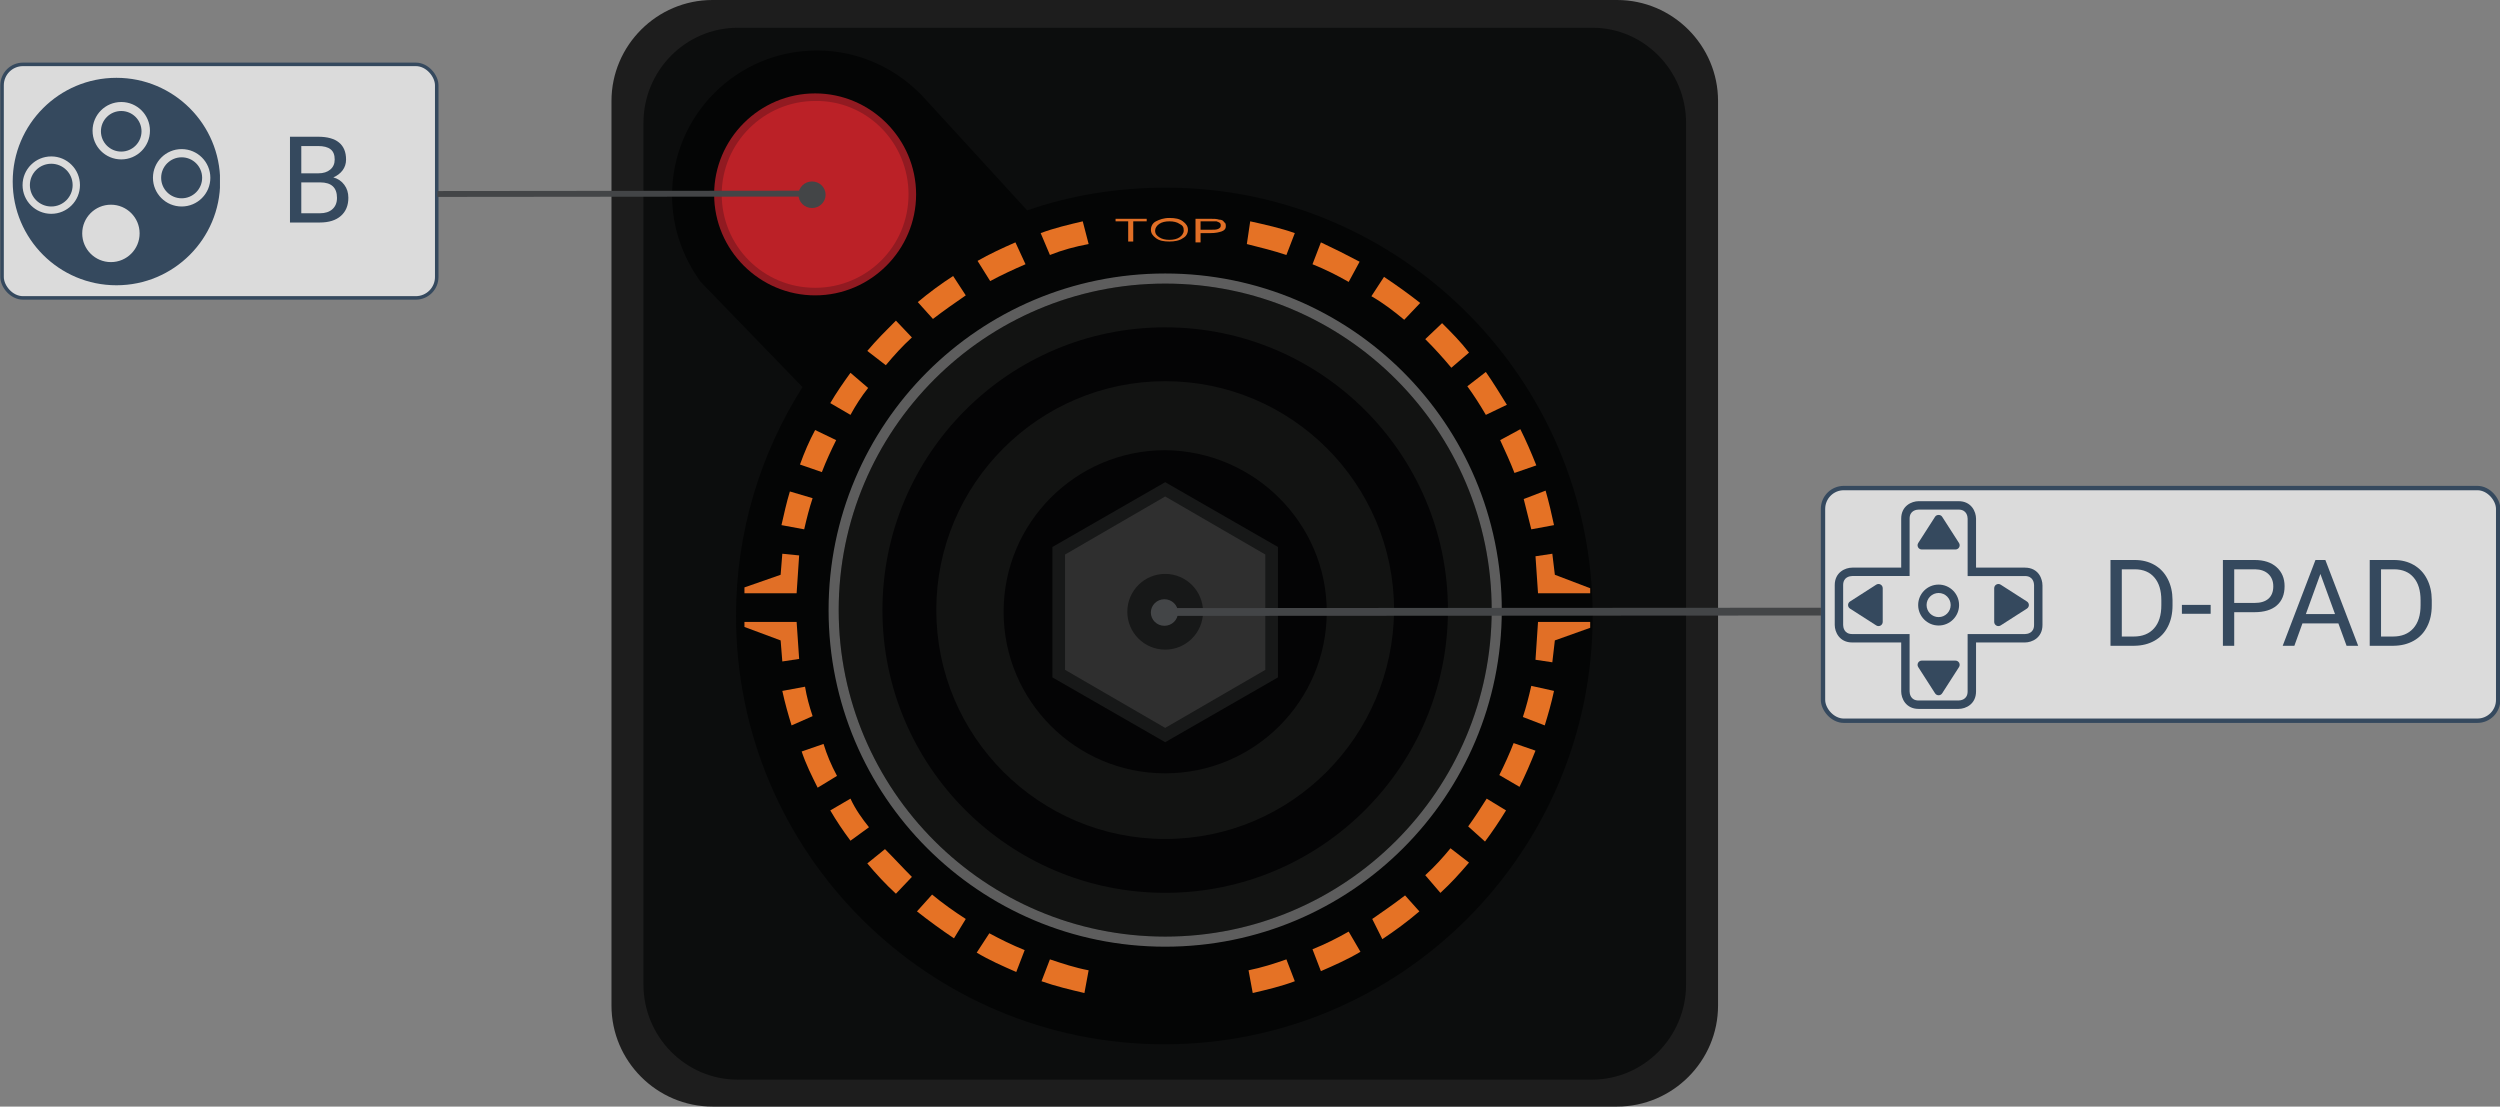 <?xml version="1.0" encoding="UTF-8" standalone="no"?>
<svg
   xmlns:dc="http://purl.org/dc/elements/1.1/"
   xmlns:cc="http://creativecommons.org/ns#"
   xmlns:rdf="http://www.w3.org/1999/02/22-rdf-syntax-ns#"
   xmlns:svg="http://www.w3.org/2000/svg"
   xmlns="http://www.w3.org/2000/svg"
   xmlns:sodipodi="http://sodipodi.sourceforge.net/DTD/sodipodi-0.dtd"
   xmlns:inkscape="http://www.inkscape.org/namespaces/inkscape"
   viewBox="0 0 451.847 200"
   version="1.1"
   id="svg46"
   sodipodi:docname="controls.svg"
   inkscape:version="0.92.4 5da689c313, 2019-01-14"
   inkscape:export-filename="D:\temp2\recalbox-next\atari2600\data\controller.png"
   inkscape:export-xdpi="96"
   inkscape:export-ydpi="96"
   width="451.847"
   height="200">
  <rect x="0" y="0" width="451.847" height="200" fill="#808080" stroke="none"/>
  <defs
     id="defs50">
    <clipPath
       clipPathUnits="userSpaceOnUse"
       id="clipPath18-2">
      <path
         d="M 0,37.061 H 37.061 V 0 H 0 Z"
         id="path16-2"
         inkscape:connector-curvature="0" />
    </clipPath>
  </defs>
  <sodipodi:namedview
     pagecolor="#ffffff"
     bordercolor="#666666"
     borderopacity="1"
     objecttolerance="10"
     gridtolerance="10"
     guidetolerance="10"
     inkscape:pageopacity="0"
     inkscape:pageshadow="2"
     inkscape:window-width="1920"
     inkscape:window-height="1015"
     id="namedview48"
     showgrid="false"
     inkscape:zoom="1.7946768"
     inkscape:cx="292.28341"
     inkscape:cy="80.43809"
     inkscape:window-x="0"
     inkscape:window-y="0"
     inkscape:window-maximized="1"
     inkscape:current-layer="svg46"
     fit-margin-top="0"
     fit-margin-left="0"
     fit-margin-right="0"
     fit-margin-bottom="0" />
  <path
     d="m 292.267,200 h -163.498 c -10.038,0 -18.251,-8.213 -18.251,-18.251 V 18.251 C 110.518,8.213 118.731,0 128.769,0 h 163.498 c 10.038,0 18.251,8.213 18.251,18.251 V 181.749 c 0,10.038 -8.213,18.251 -18.251,18.251 z"
     id="path2"
     inkscape:connector-curvature="0"
     style="fill:#1d1d1d;stroke-width:1.521" />
  <path
     d="M 304.738,22.205 V 177.947 c 0,9.43 -7.605,17.186 -17.034,17.186 H 133.332 c -9.43,0 -17.034,-7.757 -17.034,-17.186 V 22.205 c 0,-9.43 7.605,-17.186 17.034,-17.186 h 154.525 c 9.278,0 16.882,7.757 16.882,17.186 z"
     id="path4"
     inkscape:connector-curvature="0"
     style="fill:#0c0d0d;stroke-width:1.521" />
  <path
     d="m 287.856,111.331 c 0,42.738 -34.677,77.414 -77.414,77.414 -42.738,0 -77.414,-34.677 -77.414,-77.414 0,-15.209 4.411,-29.354 12.015,-41.369 L 126.64,50.951 c -3.194,-4.411 -5.171,-9.734 -5.171,-15.665 0,-14.449 11.711,-26.16 26.16,-26.16 7.909,0 14.905,3.498 19.772,8.973 l 18.251,19.924 c 7.909,-2.738 16.274,-4.106 25.095,-4.106 42.433,0 77.11,34.677 77.11,77.414 z"
     id="path6"
     inkscape:connector-curvature="0"
     style="fill:#040505;stroke-width:1.521" />
  <path
     d="m 269.605,110.266 c 0,32.548 -26.464,59.011 -59.011,59.011 -32.548,0 -59.011,-26.464 -59.011,-59.011 0,-32.548 26.464,-59.011 59.011,-59.011 32.548,0 59.011,26.464 59.011,59.011 z"
     id="path8"
     inkscape:connector-curvature="0"
     style="fill:#121312;stroke-width:1.521" />
  <path
     d="m 210.594,68.897 c -22.814,0 -41.369,18.555 -41.369,41.369 0,22.814 18.555,41.369 41.369,41.369 22.814,0 41.369,-18.555 41.369,-41.369 C 251.811,87.452 233.408,68.897 210.594,68.897 Z m 0,70.57 c -16.122,0 -29.202,-13.08 -29.202,-29.202 0,-16.122 13.08,-29.202 29.202,-29.202 16.122,0 29.202,13.08 29.202,29.202 -0.152,16.122 -13.232,29.202 -29.202,29.202 z"
     id="path10"
     inkscape:connector-curvature="0"
     style="fill:#121312;stroke-width:1.521" />
  <path
     d="m 210.594,59.163 c -28.289,0 -51.103,22.966 -51.103,51.103 0,28.289 22.966,51.103 51.103,51.103 28.289,0 51.103,-22.966 51.103,-51.103 0,-28.289 -22.966,-51.103 -51.103,-51.103 z m 0,92.471 c -22.814,0 -41.369,-18.555 -41.369,-41.369 0,-22.814 18.555,-41.369 41.369,-41.369 22.814,0 41.369,18.555 41.369,41.369 -0.152,22.814 -18.555,41.369 -41.369,41.369 z"
     id="path12"
     inkscape:connector-curvature="0"
     style="fill:#040405;stroke-width:1.521" />
  <path
     d="m 210.594,49.43 c -33.612,0 -60.837,27.224 -60.837,60.837 0,33.612 27.224,60.837 60.837,60.837 33.612,0 60.837,-27.224 60.837,-60.837 0,-33.612 -27.224,-60.837 -60.837,-60.837 z m 0,119.848 c -32.548,0 -59.011,-26.464 -59.011,-59.011 0,-32.548 26.464,-59.011 59.011,-59.011 32.548,0 59.011,26.464 59.011,59.011 0,32.548 -26.464,59.011 -59.011,59.011 z"
     id="path14"
     inkscape:connector-curvature="0"
     style="fill:#5d5d5d;stroke-width:1.521" />
  <path
     d="m 147.324,16.882 c -10.038,0 -18.251,8.213 -18.251,18.251 0,10.038 8.213,18.251 18.251,18.251 10.038,0 18.251,-8.213 18.251,-18.251 0,-10.038 -8.213,-18.251 -18.251,-18.251 z"
     id="path16"
     inkscape:connector-curvature="0"
     style="fill:#911a21;stroke-width:1.521" />
  <path
     d="m 164.206,35.133 c 0,9.43 -7.605,16.882 -16.882,16.882 -9.43,0 -16.882,-7.605 -16.882,-16.882 0,-9.278 7.605,-16.882 16.882,-16.882 9.278,-0.152 16.882,7.452 16.882,16.882 z"
     id="path18"
     inkscape:connector-curvature="0"
     style="fill:#bb2127;stroke-width:1.521" />
  <g
     id="g22"
     style="fill:#e57225"
     transform="matrix(1.521,0,0,1.521,110.518,0)">
    <path
       d="m 81.2,27.7 -1,2.6 C 78.7,29.8 77.1,29.4 75.5,29 l 0.4,-2.7 c 1.8,0.4 3.6,0.8 5.3,1.4 z m 7.7,3.4 -1.3,2.4 C 86.2,32.7 84.8,32 83.3,31.4 l 1,-2.6 c 1.5,0.7 3.1,1.5 4.6,2.3 z m 7.2,4.9 -1.9,2 C 93,37 91.7,36 90.3,35.2 l 1.5,-2.3 c 1.5,1 2.9,2 4.3,3.1 z m 5.8,5.9 -2.1,1.8 c -1,-1.2 -2,-2.3 -3.1,-3.4 l 2,-1.9 c 1.1,1.1 2.2,2.2 3.2,3.5 z m 4.5,6.2 -2.5,1.2 c -0.7,-1.2 -1.4,-2.3 -2.2,-3.4 l 2.2,-1.7 c 0.9,1.3 1.7,2.6 2.5,3.9 z m 3.5,7.2 -2.6,0.9 c -0.5,-1.3 -1.1,-2.6 -1.7,-3.9 L 108,51 c 0.7,1.4 1.3,2.8 1.9,4.3 z m 2.1,7.1 -2.7,0.5 -0.9,-3.6 2.6,-1 c 0.4,1.4 0.7,2.7 1,4.1 z m 0,19.7 c -0.3,1.4 -0.7,2.8 -1.1,4.1 l -2.6,-1 c 0.4,-1.2 0.7,-2.4 1,-3.7 z m -2.2,7.1 c -0.6,1.5 -1.2,2.9 -1.9,4.3 l -2.4,-1.4 c 0.6,-1.2 1.2,-2.5 1.7,-3.8 z m -3.5,7.1 c -0.8,1.3 -1.6,2.5 -2.5,3.7 l -2,-1.8 c 0.8,-1.1 1.5,-2.2 2.2,-3.3 z m -4.4,6.2 c -1.1,1.3 -2.2,2.5 -3.4,3.6 L 96.7,104 c 1.1,-1 2.1,-2.1 3,-3.2 z m -5.9,5.8 c -1.4,1.2 -2.9,2.3 -4.4,3.3 l -1.2,-2.4 c 1.3,-0.9 2.6,-1.8 3.9,-2.8 z m -7,4.8 c -1.5,0.9 -3.1,1.6 -4.7,2.3 l -1,-2.6 c 1.5,-0.6 2.9,-1.3 4.3,-2.1 z m -7.8,3.5 c -1.6,0.6 -3.3,1 -5,1.4 l -0.5,-2.7 c 1.5,-0.3 3.1,-0.8 4.5,-1.3 z m -24.5,-1.3 -0.5,2.7 c -1.7,-0.4 -3.4,-0.8 -5.1,-1.4 l 1,-2.6 c 1.5,0.5 3,1 4.6,1.3 z m -7.6,-2.4 -1,2.6 c -1.6,-0.7 -3.2,-1.4 -4.7,-2.3 l 1.5,-2.3 c 1.3,0.7 2.7,1.4 4.2,2 z m -7,-3.7 -1.4,2.3 c -1.5,-1 -3,-2.1 -4.4,-3.2 l 1.8,-2 c 1.2,1 2.6,2 4,2.9 z m -6.4,-5 -1.9,2 c -1.2,-1.1 -2.4,-2.4 -3.4,-3.6 l 2.1,-1.7 c 1.1,1.1 2.1,2.2 3.2,3.3 z m -5.1,-5.9 -2.2,1.6 C 27.5,98.7 26.7,97.5 26,96.3 l 2.4,-1.4 c 0.6,1.3 1.4,2.4 2.2,3.4 z m -3.8,-6.1 -2.3,1.4 c -0.7,-1.4 -1.4,-2.8 -1.9,-4.3 l 2.6,-0.9 c 0.4,1.3 0.9,2.5 1.6,3.8 z m -2.9,-7.1 -2.5,1.1 C 21,84.9 20.6,83.5 20.3,82.1 L 23,81.6 c 0.2,1.2 0.5,2.3 0.9,3.5 z m 0,-25.9 c -0.4,1.2 -0.7,2.4 -1,3.7 l -2.7,-0.5 c 0.3,-1.3 0.6,-2.7 1,-4 z m 2.8,-6.9 c -0.6,1.2 -1.2,2.5 -1.7,3.8 l -2.6,-0.9 c 0.5,-1.4 1.1,-2.8 1.8,-4.1 z m 3.8,-6.2 c -0.8,1 -1.5,2.1 -2.1,3.2 L 26,47.9 c 0.7,-1.2 1.6,-2.5 2.4,-3.6 z m 5.2,-6 c -1.1,1 -2.1,2.1 -3.1,3.3 l -2.2,-1.7 c 1.1,-1.3 2.2,-2.4 3.4,-3.6 z m 6.4,-5 c -1.3,0.9 -2.6,1.8 -3.9,2.8 l -1.8,-2 c 1.3,-1.1 2.8,-2.2 4.2,-3.1 z m 7.1,-3.7 c -1.4,0.6 -2.9,1.3 -4.2,2 L 43.5,31 c 1.4,-0.8 2.9,-1.5 4.5,-2.2 z M 56.7,29 c -1.6,0.3 -3.1,0.7 -4.6,1.3 L 51,27.7 c 1.6,-0.6 3.3,-1 5,-1.4 z"
       id="path20"
       inkscape:connector-curvature="0" />
  </g>
  <g
     id="g26"
     style="fill:#e16f26"
     transform="matrix(1.521,0,0,1.521,110.518,0)">
    <path
       d="M 63.6,26.3 H 62 v 2.4 H 61.4 V 26.3 H 59.9 V 26 h 3.7 z m 2.7,-0.4 c 0.7,0 1.2,0.1 1.6,0.4 0.4,0.3 0.6,0.6 0.6,1 0,0.4 -0.2,0.8 -0.6,1 -0.4,0.3 -1,0.4 -1.6,0.4 -0.7,0 -1.2,-0.1 -1.6,-0.4 -0.4,-0.3 -0.6,-0.6 -0.6,-1 0,-0.4 0.2,-0.8 0.6,-1 0.4,-0.2 0.9,-0.4 1.6,-0.4 z m 0,2.6 c 0.5,0 0.9,-0.1 1.2,-0.3 0.3,-0.2 0.5,-0.5 0.5,-0.8 0,-0.4 -0.1,-0.6 -0.5,-0.8 -0.3,-0.2 -0.7,-0.3 -1.2,-0.3 -0.5,0 -0.9,0.1 -1.2,0.3 -0.3,0.2 -0.5,0.5 -0.5,0.8 0,0.4 0.2,0.6 0.5,0.8 0.3,0.2 0.7,0.3 1.2,0.3 z M 69.4,26 h 1.8 c 0.4,0 0.7,0 1,0.1 0.3,0 0.5,0.1 0.6,0.3 0.2,0.1 0.2,0.3 0.2,0.5 0,0.3 -0.2,0.5 -0.5,0.6 -0.3,0.1 -0.7,0.2 -1.3,0.2 H 70 v 1.1 h -0.6 z m 0.6,1.3 h 1.2 c 0.4,0 0.7,0 0.9,-0.1 0.2,-0.1 0.3,-0.2 0.3,-0.4 0,-0.1 0,-0.2 -0.1,-0.3 -0.1,-0.1 -0.2,-0.1 -0.4,-0.2 H 70 Z"
       id="path24"
       inkscape:connector-curvature="0" />
  </g>
  <g
     id="g30"
     style="fill:#e16f26"
     transform="matrix(1.521,0,0,1.521,110.518,0)">
    <path
       d="m 20.3,65.8 2,0.2 -0.3,4.5 h -6.2 v -0.7 l 4.3,-1.5 z m 0,12.8 2,-0.3 -0.3,-4.4 h -6.2 v 0.6 l 4.3,1.6 z"
       id="path28"
       inkscape:connector-curvature="0" />
  </g>
  <g
     id="g34"
     style="fill:#e16f26"
     transform="matrix(1.521,0,0,1.521,110.518,0)">
    <path
       d="m 111.8,78.7 -2,-0.3 0.3,-4.5 h 6.2 v 0.7 l -4.2,1.5 z m 0,-12.9 -2,0.3 0.3,4.4 h 6.2 v -0.6 l -4.2,-1.6 z"
       id="path32"
       inkscape:connector-curvature="0" />
  </g>
  <path
     d="M 210.594,132.167 V 88.365"
     id="path36"
     inkscape:connector-curvature="0"
     style="fill:none;stroke-width:1.521" />
  <path
     d="m 239.795,110.57 c 0,16.122 -13.08,29.202 -29.202,29.202 -16.122,0 -29.202,-13.08 -29.202,-29.202 0,-16.122 13.08,-29.202 29.202,-29.202 16.122,0.152 29.202,13.232 29.202,29.202 z"
     id="path38"
     inkscape:connector-curvature="0"
     style="fill:#040405;stroke-width:1.521" />
  <path
     d="m 190.214,98.859 v 23.574 l 20.38,11.711 20.38,-11.711 V 98.859 L 210.594,87.148 Z"
     id="path40"
     inkscape:connector-curvature="0"
     style="fill:#171818;stroke-width:1.521" />
  <path
     d="m 192.495,121.065 v -20.837 l 18.099,-10.494 18.099,10.494 v 20.837 l -18.099,10.494 z"
     id="path42"
     inkscape:connector-curvature="0"
     style="fill:#2f2f2f;stroke-width:1.521" />
  <circle
     cx="210.594"
     cy="110.57"
     r="6.844"
     id="circle44"
     style="fill:#171818;stroke-width:1.521" />
  <g
     id="g5898"
     transform="matrix(0.318,0,0,0.318,329.093,87.815)">
    <rect
       ry="11.844"
       y="1.242"
       x="1.242"
       height="132.248"
       width="383.739"
       id="rect4529"
       style="fill:#f1f1f1;fill-opacity:0.8;stroke:#35495e;stroke-width:2.484;stroke-miterlimit:4;stroke-dasharray:none;stroke-opacity:1" />
    <g
       style="fill:#35495e;fill-opacity:1"
       transform="matrix(3.186,0,0,3.186,7.912,8.704)"
       id="g4567">
      <g
         style="fill:#35495e;fill-opacity:1"
         id="g4537">
        <g
           style="fill:#35495e;fill-opacity:1"
           id="g4535">
          <g
             style="fill:#35495e;fill-opacity:1"
             id="g4533">
            <path
               style="fill:#35495e;fill-opacity:1"
               inkscape:connector-curvature="0"
               d="m 22.085,37.058 h -7.111 c -2.289,0 -3.119,-1.866 -3.119,-3.121 V 25.205 H 3.121 C 0.831,25.205 0,23.339 0,22.084 v -7.11 c 0,-2.289 1.867,-3.12 3.121,-3.12 h 8.734 V 3.121 C 11.855,0.831 13.72,0 14.974,0 h 7.111 c 2.29,0 3.121,1.867 3.121,3.121 v 8.733 h 8.731 c 1.201,0 2.154,0.525 2.684,1.48 0.207,0.375 0.456,1.112 0.429,1.639 h 0.008 v 7.11 c 0,2.29 -1.866,3.121 -3.121,3.121 h -8.731 v 8.732 c 0,2.291 -1.866,3.122 -3.121,3.122 z M 3.121,13.353 C 2.745,13.359 1.5,13.492 1.5,14.973 v 7.11 c 0.006,0.376 0.139,1.621 1.621,1.621 h 10.233 v 10.232 c 0.005,0.376 0.139,1.621 1.619,1.621 h 7.108 c 0.384,-0.006 1.624,-0.142 1.624,-1.621 V 23.705 h 10.231 c 0.376,-0.006 1.621,-0.14 1.621,-1.621 v -7.121 c -0.005,-0.287 -0.112,-1.609 -1.62,-1.609 H 23.707 V 3.121 C 23.701,2.745 23.568,1.5 22.086,1.5 h -7.111 c -0.376,0.006 -1.619,0.139 -1.619,1.621 v 10.232 z"
               id="path4531" />
          </g>
        </g>
      </g>
      <g
         style="fill:#35495e;fill-opacity:1"
         id="g4541">
        <path
           style="fill:#35495e;fill-opacity:1"
           inkscape:connector-curvature="0"
           d="m 18.531,22.181 c -2.012,0 -3.649,-1.638 -3.649,-3.651 0,-2.013 1.637,-3.65 3.649,-3.65 2.013,0 3.65,1.638 3.65,3.65 0,2.014 -1.638,3.651 -3.65,3.651 z m 0,-5.801 c -1.185,0 -2.149,0.965 -2.149,2.15 0,1.187 0.964,2.151 2.149,2.151 1.186,0 2.15,-0.965 2.15,-2.151 0,-1.186 -0.965,-2.15 -2.15,-2.15 z"
           id="path4539" />
      </g>
      <g
         style="fill:#35495e;fill-opacity:1"
         id="g4547">
        <path
           style="fill:#35495e;fill-opacity:1"
           inkscape:connector-curvature="0"
           d="m 18.53,3.183 -3.005,4.684 h 6.012 z"
           id="path4543" />
        <path
           style="fill:#35495e;fill-opacity:1"
           inkscape:connector-curvature="0"
           d="m 21.536,8.617 h -6.012 c -0.274,0 -0.526,-0.15 -0.658,-0.39 -0.131,-0.241 -0.121,-0.534 0.027,-0.765 l 3.005,-4.684 c 0.276,-0.431 0.987,-0.43 1.262,0 l 3.007,4.684 c 0.148,0.231 0.159,0.524 0.027,0.765 -0.131,0.24 -0.383,0.39 -0.658,0.39 z m -4.639,-1.5 h 3.267 L 18.53,4.572 Z"
           id="path4545" />
      </g>
      <g
         style="fill:#35495e;fill-opacity:1"
         id="g4553">
        <path
           style="fill:#35495e;fill-opacity:1"
           inkscape:connector-curvature="0"
           d="m 3.125,18.53 4.684,3.004 v -6.01 z"
           id="path4549" />
        <path
           style="fill:#35495e;fill-opacity:1"
           inkscape:connector-curvature="0"
           d="m 7.809,22.284 c -0.141,0 -0.282,-0.04 -0.405,-0.119 L 2.72,19.161 C 2.505,19.024 2.375,18.786 2.375,18.53 c 0,-0.256 0.13,-0.493 0.345,-0.631 l 4.684,-3.006 c 0.23,-0.147 0.524,-0.159 0.765,-0.027 0.24,0.131 0.39,0.384 0.39,0.658 v 6.01 c 0,0.274 -0.149,0.526 -0.39,0.658 -0.113,0.062 -0.237,0.092 -0.36,0.092 z M 4.514,18.53 7.059,20.162 v -3.265 z"
           id="path4551" />
      </g>
      <g
         style="fill:#35495e;fill-opacity:1"
         id="g4559">
        <path
           style="fill:#35495e;fill-opacity:1"
           inkscape:connector-curvature="0"
           d="m 33.879,18.529 -4.685,-3.005 v 6.01 z"
           id="path4555" />
        <path
           style="fill:#35495e;fill-opacity:1"
           inkscape:connector-curvature="0"
           d="m 29.195,22.284 c -0.124,0 -0.247,-0.03 -0.359,-0.092 -0.241,-0.132 -0.391,-0.384 -0.391,-0.658 v -6.01 c 0,-0.274 0.149,-0.526 0.391,-0.658 0.239,-0.132 0.532,-0.123 0.765,0.027 l 4.685,3.005 c 0.215,0.138 0.345,0.376 0.345,0.631 0,0.255 -0.13,0.493 -0.345,0.631 L 29.6,22.165 c -0.123,0.079 -0.265,0.119 -0.405,0.119 z m 0.75,-5.388 v 3.266 l 2.546,-1.633 z"
           id="path4557" />
      </g>
      <g
         style="fill:#35495e;fill-opacity:1"
         id="g4565">
        <path
           style="fill:#35495e;fill-opacity:1"
           inkscape:connector-curvature="0"
           d="m 18.53,33.876 3.007,-4.684 h -6.012 z"
           id="path4561" />
        <path
           style="fill:#35495e;fill-opacity:1"
           inkscape:connector-curvature="0"
           d="m 18.53,34.626 v 0 c -0.255,0 -0.493,-0.13 -0.631,-0.345 l -3.005,-4.684 c -0.148,-0.231 -0.158,-0.524 -0.027,-0.765 0.132,-0.241 0.384,-0.391 0.658,-0.391 h 6.012 c 0.274,0 0.526,0.149 0.658,0.391 0.132,0.24 0.121,0.534 -0.027,0.765 l -3.007,4.684 c -0.138,0.215 -0.376,0.345 -0.631,0.345 z m -1.633,-4.684 1.633,2.545 1.634,-2.545 z"
           id="path4563" />
      </g>
    </g>
    <g
       id="text4597"
       style="font-style:normal;font-weight:normal;font-size:68.579px;line-height:1.25;font-family:sans-serif;letter-spacing:0px;word-spacing:0px;fill:#35495e;fill-opacity:1;stroke:none;stroke-width:1.714"
       aria-label="D-PAD">
      <path
         id="path5755"
         style="font-style:normal;font-variant:normal;font-weight:normal;font-stretch:normal;font-family:Roboto;-inkscape-font-specification:Roboto;fill:#35495e;fill-opacity:1;stroke-width:1.714"
         d="M 164.636,90.884 V 42.129 h 13.763 q 6.362,0 11.251,2.813 4.889,2.813 7.534,8.003 2.679,5.19 2.712,11.921 v 3.114 q 0,6.898 -2.679,12.088 -2.645,5.19 -7.601,7.97 -4.922,2.779 -11.486,2.846 z m 6.429,-43.465 v 38.208 h 6.764 q 7.434,0 11.553,-4.621 4.152,-4.621 4.152,-13.16 v -2.846 q 0,-8.305 -3.918,-12.892 -3.884,-4.621 -11.05,-4.688 z"
         inkscape:connector-curvature="0" />
      <path
         id="path5757"
         style="font-style:normal;font-variant:normal;font-weight:normal;font-stretch:normal;font-family:Roboto;-inkscape-font-specification:Roboto;fill:#35495e;fill-opacity:1;stroke-width:1.714"
         d="m 221.562,72.701 h -16.341 v -5.056 h 16.341 z"
         inkscape:connector-curvature="0" />
      <path
         id="path5759"
         style="font-style:normal;font-variant:normal;font-weight:normal;font-stretch:normal;font-family:Roboto;-inkscape-font-specification:Roboto;fill:#35495e;fill-opacity:1;stroke-width:1.714"
         d="m 234.957,71.797 v 19.087 h -6.429 V 42.129 h 17.982 q 8.003,0 12.524,4.085 4.554,4.085 4.554,10.816 0,7.099 -4.454,10.95 -4.42,3.817 -12.691,3.817 z m 0,-5.257 h 11.553 q 5.157,0 7.903,-2.411 2.746,-2.444 2.746,-7.032 0,-4.353 -2.746,-6.965 -2.746,-2.612 -7.534,-2.712 h -11.921 z"
         inkscape:connector-curvature="0" />
      <path
         id="path5761"
         style="font-style:normal;font-variant:normal;font-weight:normal;font-stretch:normal;font-family:Roboto;-inkscape-font-specification:Roboto;fill:#35495e;fill-opacity:1;stroke-width:1.714"
         d="m 294.16,78.16 h -20.426 l -4.588,12.725 h -6.63 l 18.618,-48.756 h 5.626 l 18.652,48.756 h -6.597 z m -18.484,-5.291 h 16.576 l -8.305,-22.804 z"
         inkscape:connector-curvature="0" />
      <path
         id="path5763"
         style="font-style:normal;font-variant:normal;font-weight:normal;font-stretch:normal;font-family:Roboto;-inkscape-font-specification:Roboto;fill:#35495e;fill-opacity:1;stroke-width:1.714"
         d="M 311.974,90.884 V 42.129 h 13.763 q 6.362,0 11.251,2.813 4.889,2.813 7.534,8.003 2.679,5.19 2.712,11.921 v 3.114 q 0,6.898 -2.679,12.088 -2.645,5.19 -7.601,7.97 -4.922,2.779 -11.486,2.846 z m 6.429,-43.465 v 38.208 h 6.764 q 7.434,0 11.553,-4.621 4.152,-4.621 4.152,-13.16 v -2.846 q 0,-8.305 -3.918,-12.892 -3.884,-4.621 -11.05,-4.688 z"
         inkscape:connector-curvature="0" />
    </g>
  </g>
  <g
     id="g5972"
     transform="matrix(0.318,0,0,0.318,-106.618,-162.161)">
    <rect
       ry="11.888"
       y="546.523"
       x="336.451"
       height="132.735"
       width="247.046"
       id="rect4529-1-7"
       style="fill:#f1f1f1;fill-opacity:0.8;stroke:#35495e;stroke-width:1.996;stroke-miterlimit:4;stroke-dasharray:none;stroke-opacity:1" />
    <g
       id="text4597-8-4"
       style="font-style:normal;font-weight:normal;font-size:68.579px;line-height:1.25;font-family:sans-serif;letter-spacing:0px;word-spacing:0px;fill:#35495e;fill-opacity:1;stroke:none;stroke-width:1.714"
       aria-label="B">
      <path
         id="path5822"
         style="font-style:normal;font-variant:normal;font-weight:normal;font-stretch:normal;font-family:Roboto;-inkscape-font-specification:Roboto;fill:#35495e;fill-opacity:1;stroke-width:1.714"
         d="m 500.088,636.409 v -48.756 h 15.939 q 7.936,0 11.921,3.282 4.018,3.282 4.018,9.711 0,3.416 -1.942,6.061 -1.942,2.612 -5.291,4.052 3.951,1.105 6.228,4.219 2.311,3.081 2.311,7.367 0,6.563 -4.253,10.314 -4.253,3.75 -12.021,3.75 z m 6.429,-22.804 v 17.547 h 10.615 q 4.487,0 7.066,-2.311 2.612,-2.344 2.612,-6.429 0,-8.807 -9.577,-8.807 z m 0,-5.157 h 9.711 q 4.219,0 6.731,-2.11 2.545,-2.11 2.545,-5.726 0,-4.018 -2.344,-5.827 -2.344,-1.842 -7.133,-1.842 h -9.51 z"
         inkscape:connector-curvature="0" />
    </g>
    <g
       transform="matrix(3.187,0,0,-3.187,342.175,672.287)"
       id="g10-3"
       style="fill:#35495e;fill-opacity:1">
      <g
         id="g12-4"
         style="fill:#35495e;fill-opacity:1">
        <g
           clip-path="url(#clipPath18-2)"
           id="g14-7"
           style="fill:#35495e;fill-opacity:1">
          <g
             transform="translate(30.23,14.114)"
             id="g20-8"
             style="fill:#35495e;fill-opacity:1">
            <path
               inkscape:connector-curvature="0"
               id="path22-4"
               style="fill:#35495e;fill-opacity:1;fill-rule:nonzero;stroke:none"
               d="m 0,0 c -2.826,0 -5.118,2.292 -5.118,5.119 0,2.826 2.292,5.117 5.118,5.117 2.827,0 5.118,-2.291 5.118,-5.117 C 5.118,2.292 2.827,0 0,0 m -10.77,8.397 c -2.827,0 -5.118,2.292 -5.118,5.119 0,2.826 2.291,5.118 5.118,5.118 2.827,0 5.118,-2.292 5.118,-5.118 0,-2.827 -2.291,-5.119 -5.118,-5.119 m -1.844,-18.314 c -2.827,0 -5.118,2.292 -5.118,5.118 0,2.827 2.291,5.118 5.118,5.118 2.826,0 5.118,-2.291 5.118,-5.118 0,-2.826 -2.292,-5.118 -5.118,-5.118 m -10.639,8.611 c -2.827,0 -5.118,2.291 -5.118,5.119 0,2.826 2.291,5.117 5.118,5.117 2.827,0 5.118,-2.291 5.118,-5.117 0,-2.828 -2.291,-5.119 -5.118,-5.119 m 11.623,24.253 c -10.216,0 -18.498,-8.281 -18.498,-18.498 0,-10.216 8.282,-18.498 18.498,-18.498 10.216,0 18.498,8.282 18.498,18.498 0,10.217 -8.282,18.498 -18.498,18.498" />
          </g>
          <g
             transform="translate(33.885,19.232)"
             id="g24-3"
             style="fill:#35495e;fill-opacity:1">
            <path
               inkscape:connector-curvature="0"
               id="path26-4"
               style="fill:#35495e;fill-opacity:1;fill-rule:nonzero;stroke:none"
               d="m 0,0 c 0,-2.019 -1.636,-3.655 -3.654,-3.655 -2.019,0 -3.655,1.636 -3.655,3.655 0,2.018 1.636,3.654 3.655,3.654 C -1.636,3.654 0,2.018 0,0" />
          </g>
          <g
             transform="translate(10.789,17.926)"
             id="g28-1"
             style="fill:#35495e;fill-opacity:1">
            <path
               inkscape:connector-curvature="0"
               id="path30-2"
               style="fill:#35495e;fill-opacity:1;fill-rule:nonzero;stroke:none"
               d="m 0,0 c 0,-2.105 -1.707,-3.813 -3.812,-3.813 -2.105,0 -3.812,1.708 -3.812,3.813 0,2.105 1.707,3.812 3.812,3.812 C -1.707,3.812 0,2.105 0,0" />
          </g>
          <g
             transform="translate(23.073,27.526)"
             id="g32-6"
             style="fill:#35495e;fill-opacity:1">
            <path
               inkscape:connector-curvature="0"
               id="path34-23"
               style="fill:#35495e;fill-opacity:1;fill-rule:nonzero;stroke:none"
               d="m 0,0 c 0,-1.999 -1.621,-3.619 -3.619,-3.619 -1.999,0 -3.619,1.62 -3.619,3.619 0,1.999 1.62,3.619 3.619,3.619 C -1.621,3.619 0,1.999 0,0" />
          </g>
        </g>
      </g>
    </g>
  </g>
  <ellipse
     style="opacity:1;fill:#434547;fill-opacity:1;stroke:none"
     id="path1078"
     cx="146.766"
     cy="35.197"
     rx="2.453"
     ry="2.4" />
  <ellipse
     style="opacity:1;fill:#434547;fill-opacity:1;stroke:none"
     id="path1078-2"
     cx="210.455"
     cy="110.706"
     rx="2.453"
     ry="2.4" />
  <path
     style="fill:#434547;fill-opacity:1;stroke:#434547;stroke-width:1.41px;stroke-linecap:butt;stroke-linejoin:miter;stroke-opacity:1"
     d="m 329.112,110.543 -119.122,0.068"
     id="path1076-2"
     inkscape:connector-curvature="0" />
  <path
     style="fill:#434547;fill-opacity:1;stroke:#434547;stroke-width:1.064px;stroke-linecap:butt;stroke-linejoin:miter;stroke-opacity:1"
     d="m 146.778,34.993 -67.718,0.068"
     id="path1076-2-9"
     inkscape:connector-curvature="0" />
</svg>
